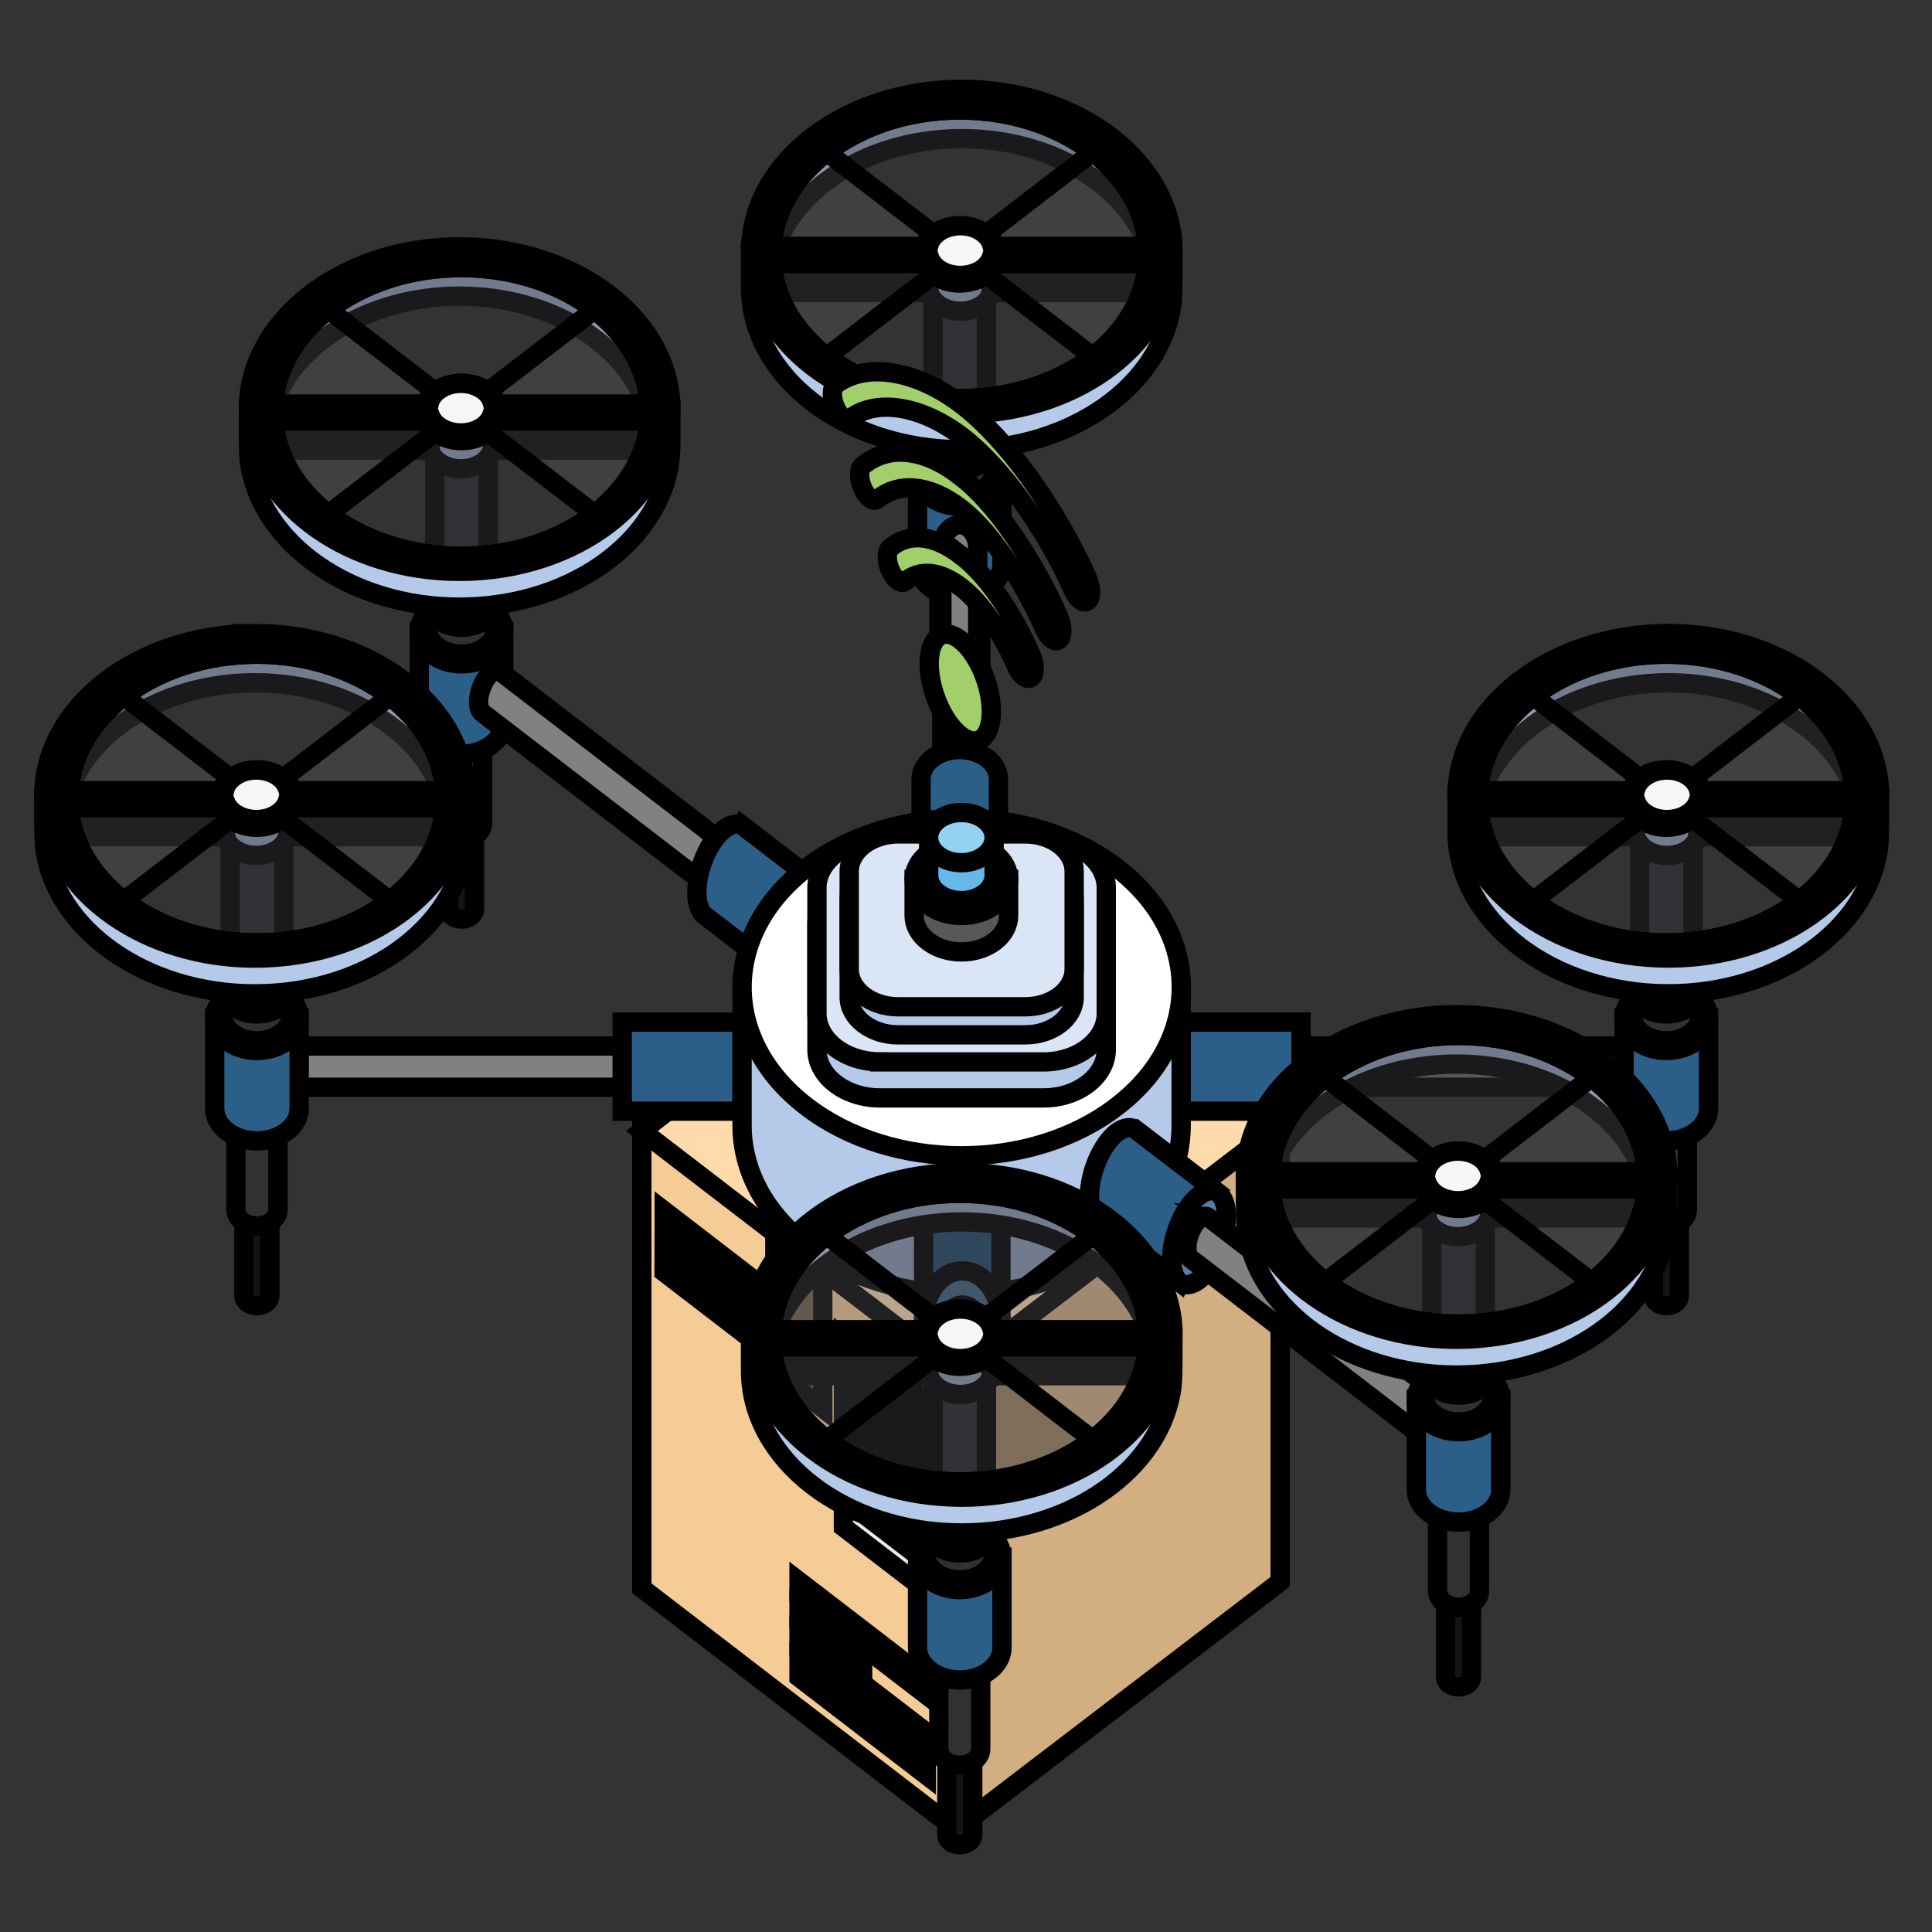 <svg width="100" height="100" xmlns="http://www.w3.org/2000/svg" xml:space="preserve" enable-background="new 0 0 38.75 38" version="1.1">

 <rect width="100%" height="100%" fill="#333333" stroke="none"/>

 <g>
  <title>Layer 1</title>
  <g stroke="null" id="svg_1">
   <g stroke="null" id="svg_2">
    <g stroke="null" id="svg_3">
     <polygon stroke="null" id="svg_4" points="49.484,71.038 33.22,58.541 49.997,45.718 49.997,45.718 66.261,58.215 " fill="#FFDAAB"/>
     <polygon stroke="null" id="svg_5" points="42.587,65.705 40.105,63.795 56.876,50.972 59.367,52.885 " fill="#9D8160"/>
    </g>
    <polygon stroke="null" id="svg_6" points="66.261,81.874 49.484,94.7 49.484,71.038 66.261,58.215 " fill="#D2AE80"/>
    <polygon stroke="null" id="svg_7" points="49.484,94.7 33.22,82.203 33.22,82.203 33.22,58.541 33.22,58.541 49.484,71.038 49.484,94.7 " fill="#F5CB96"/>
    <polygon stroke="null" id="svg_8" points="42.587,72.892 40.105,70.988 40.105,63.795 42.587,65.705 " fill="#705D45"/>
    <g stroke="null" id="svg_9">
     <polygon stroke="null" id="svg_10" points="48.31,82.616 43.655,79.04 43.655,69.21 48.31,72.789 " fill="#EBEBEB"/>
     <polygon stroke="null" id="svg_11" points="47.647,73.742 44.106,71.014 44.106,70.395 47.647,73.126 " fill="#9E9E9E"/>
     <polygon stroke="null" id="svg_12" points="47.647,75.368 44.106,72.654 44.106,72.038 47.647,74.76 " fill="#9E9E9E"/>
     <polygon stroke="null" id="svg_13" points="47.647,79.258 44.106,76.535 44.106,75.913 47.647,78.639 " fill="#9E9E9E"/>
     <polygon stroke="null" id="svg_14" points="47.647,80.628 44.106,77.911 44.106,77.295 47.647,80.014 " fill="#9E9E9E"/>
     <polygon stroke="null" id="svg_15" points="47.647,77.013 44.106,74.279 44.106,73.666 47.647,76.394 " fill="#9E9E9E"/>
     <polygon stroke="null" id="svg_16" points="46.116,76.729 44.106,75.186 44.106,74.567 46.116,76.113 " fill="#9E9E9E"/>
    </g>
    <g stroke="null" id="svg_17">
     <polygon stroke="null" id="svg_18" points="47.941,87.721 41.358,82.666 41.358,81.848 47.941,86.908 " fill="#9D846A"/>
     <polygon stroke="null" id="svg_19" points="47.941,90.473 41.358,85.412 41.358,84.605 47.941,89.663 " fill="#9D846A"/>
     <polygon stroke="null" id="svg_20" points="47.941,91.875 41.358,86.817 41.358,86.014 47.941,91.068 " fill="#9D846A"/>
     <polygon stroke="null" id="svg_21" points="44.649,86.594 41.358,84.066 41.358,83.253 44.649,85.785 " fill="#9D846A"/>
    </g>
    <g stroke="null" id="svg_22">
     <polygon stroke="null" id="svg_23" points="39.034,69.427 34.373,65.848 34.379,62.677 39.034,66.262 " fill="#EBEBEB"/>
     <g stroke="null" id="svg_24">
      <polygon stroke="null" id="svg_25" points="36.198,66.098 36.083,66.013 36.083,64.534 36.198,64.625 " fill="#434343"/>
      <polygon stroke="null" id="svg_26" points="35.077,65.238 34.963,65.147 34.963,63.669 35.077,63.754 " fill="#434343"/>
      <polygon stroke="null" id="svg_27" points="37.732,67.277 37.623,67.189 37.623,65.713 37.732,65.801 " fill="#434343"/>
      <polygon stroke="null" id="svg_28" points="38.028,67.512 37.911,67.415 37.911,65.936 38.028,66.027 " fill="#434343"/>
      <polygon stroke="null" id="svg_29" points="34.76,64.992 34.578,64.845 34.578,63.375 34.76,63.519 " fill="#434343"/>
      <polygon stroke="null" id="svg_30" points="35.954,65.913 35.775,65.772 35.775,64.299 35.954,64.44 " fill="#434343"/>
      <polygon stroke="null" id="svg_31" points="36.538,66.35 36.491,66.326 36.491,64.845 36.538,64.877 " fill="#434343"/>
      <polygon stroke="null" id="svg_32" points="35.447,65.52 35.405,65.49 35.405,64.006 35.447,64.044 " fill="#434343"/>
      <polygon stroke="null" id="svg_33" points="36.723,66.511 36.685,66.464 36.685,64.992 36.723,65.021 " fill="#434343"/>
      <polygon stroke="null" id="svg_34" points="36.89,66.632 36.846,66.596 36.846,65.112 36.89,65.159 " fill="#434343"/>
      <polygon stroke="null" id="svg_35" points="35.276,65.388 35.235,65.355 35.235,63.88 35.276,63.915 " fill="#434343"/>
      <polygon stroke="null" id="svg_36" points="37.444,67.048 37.403,67.022 37.403,65.543 37.444,65.575 " fill="#434343"/>
      <polygon stroke="null" id="svg_37" points="38.228,67.667 38.184,67.629 38.184,66.15 38.228,66.18 " fill="#434343"/>
      <polygon stroke="null" id="svg_38" points="36.368,66.224 36.312,66.18 36.312,64.704 36.368,64.751 " fill="#434343"/>
      <polygon stroke="null" id="svg_39" points="35.637,65.663 35.579,65.617 35.579,64.144 35.637,64.185 " fill="#434343"/>
      <polygon stroke="null" id="svg_40" points="37.221,66.884 37.037,66.743 37.037,65.262 37.221,65.411 " fill="#434343"/>
      <polygon stroke="null" id="svg_41" points="38.635,67.969 38.451,67.84 38.451,66.35 38.635,66.5 " fill="#434343"/>
     </g>
    </g>
   </g>
   <g stroke="null" id="svg_42">
    <g stroke="null" id="svg_43">
     <g stroke="null" id="svg_44">
      <path stroke="null" id="svg_45" d="m50.349,38.901l0,-4.515l-0.123,0c-0.023,-0.023 -0.05,-0.05 -0.076,-0.07c-0.264,-0.199 -0.686,-0.199 -0.95,0c-0.029,0.023 -0.053,0.05 -0.073,0.07l-0.12,0l0,4.515c0,0.135 0.065,0.264 0.194,0.367c0.264,0.202 0.686,0.202 0.95,0c0.135,-0.103 0.199,-0.235 0.199,-0.367z" fill="#141416"/>
      <path stroke="null" id="svg_46" d="m50.152,34.753c-0.264,0.199 -0.686,0.199 -0.95,0c-0.261,-0.202 -0.261,-0.531 0,-0.733c0.264,-0.202 0.686,-0.202 0.95,0c0.261,0.202 0.261,0.531 0,0.733z" fill="#54545A"/>
     </g>
     <g stroke="null" id="svg_47">
      <path stroke="null" id="svg_48" d="m50.763,34.456l0,-7.299l-0.194,0c-0.035,-0.038 -0.076,-0.079 -0.123,-0.114c-0.425,-0.323 -1.109,-0.323 -1.534,0c-0.047,0.035 -0.088,0.076 -0.123,0.114l-0.194,0l0,7.299c0,0.217 0.106,0.428 0.317,0.593c0.425,0.326 1.112,0.326 1.534,0c0.214,-0.167 0.317,-0.375 0.317,-0.593z" fill="#303133"/>
      <path stroke="null" id="svg_49" d="m50.443,27.747c-0.425,0.326 -1.109,0.326 -1.534,0c-0.425,-0.326 -0.425,-0.857 0,-1.182c0.425,-0.326 1.112,-0.326 1.534,0c0.425,0.329 0.425,0.857 0,1.182z" fill="#54545A"/>
     </g>
     <g stroke="null" id="svg_50">
      <path stroke="null" id="svg_51" d="m51.863,29.202l0,-4.676l-0.393,0c-0.07,-0.079 -0.158,-0.155 -0.249,-0.229c-0.854,-0.657 -2.235,-0.657 -3.089,0c-0.094,0.07 -0.176,0.15 -0.249,0.229l-0.39,0l0,4.676c0,0.431 0.214,0.86 0.642,1.191c0.854,0.654 2.235,0.654 3.089,0c0.428,-0.329 0.64,-0.76 0.64,-1.191z" fill="#2B5F88"/>
      <path stroke="null" id="svg_52" d="m51.22,25.714c-0.854,0.654 -2.235,0.654 -3.089,0c-0.857,-0.657 -0.857,-1.719 0,-2.379c0.854,-0.654 2.235,-0.654 3.089,0c0.857,0.66 0.857,1.725 0,2.379z" fill="#537FA2"/>
     </g>
     <path stroke="null" id="svg_53" d="m48.75,28.393c0,-0.681 0.417,-1.235 0.927,-1.235c0.516,0 0.93,0.552 0.93,1.235l0,11.922l-0.167,0c-0.032,0.032 -0.067,0.065 -0.109,0.097c-0.361,0.276 -0.948,0.273 -1.308,0c-0.041,-0.029 -0.076,-0.065 -0.106,-0.097l-0.167,0l0.003,-11.896c0,-0.009 -0.003,-0.018 -0.003,-0.026z" fill="#818181"/>
     <path stroke="null" id="svg_54" d="m47.674,40.338l0,6.533l0.361,0c0.067,0.07 0.138,0.141 0.226,0.205c0.783,0.601 2.051,0.601 2.831,0.003c0.082,-0.065 0.161,-0.135 0.226,-0.208l0.361,0l0,-6.533c0,-0.396 -0.194,-0.789 -0.584,-1.091c-0.786,-0.598 -2.051,-0.598 -2.834,0c-0.39,0.302 -0.587,0.695 -0.587,1.091z" fill="#2B5F88"/>
     <g stroke="null" id="svg_55">
      <ellipse stroke="null" id="svg_56" ry="1.511" rx="1.965" cy="24.465" cx="49.677" fill="#141416"/>
      <g stroke="null" id="svg_57">
       <path stroke="null" id="svg_58" d="m51.455,22.948l0,1.391c0,0.349 -0.173,0.695 -0.522,0.965c-0.692,0.537 -1.819,0.537 -2.511,0c-0.352,-0.267 -0.519,-0.613 -0.519,-0.965l0,-1.391l3.553,0z" fill="#303133"/>
       <path stroke="null" id="svg_59" d="m48.422,23.913c0.692,0.537 1.822,0.537 2.511,0c0.698,-0.531 0.698,-1.399 0,-1.933c-0.692,-0.534 -1.819,-0.534 -2.511,0c-0.695,0.534 -0.695,1.402 0,1.933z" fill="#54545A"/>
      </g>
      <g stroke="null" id="svg_60">
       <path stroke="null" id="svg_61" d="m51.059,14.558l0,8.261c0,0.273 -0.135,0.546 -0.402,0.751c-0.543,0.417 -1.42,0.417 -1.957,0c-0.27,-0.205 -0.405,-0.478 -0.405,-0.751l0,-8.261l2.763,0z" fill="#303133"/>
       <path stroke="null" id="svg_62" d="m48.7,15.306c0.54,0.417 1.414,0.417 1.957,0c0.54,-0.414 0.54,-1.085 0,-1.502c-0.543,-0.417 -1.42,-0.417 -1.957,0c-0.54,0.417 -0.54,1.088 0,1.502z" fill="#54545A"/>
      </g>
     </g>
     <g stroke="null" id="svg_63">
      <path stroke="null" id="svg_64" d="m38.847,13.021l0,1.854c0,4.629 4.902,8.402 10.936,8.402c5.676,0 10.35,-3.338 10.881,-7.592c0,0 0.041,-0.329 0.044,-1.217l0,0l0,-1.423l-0.044,0c-0.029,-0.035 -0.27,-0.279 -0.522,-0.854c-0.672,-2.485 -2.799,-6.914 -10.361,-7.187c-8.02,0.78 -9.56,4.274 -10.661,8.014l-0.273,0l0,0.003zm0.921,2.118l8.331,0c0.07,0.217 0.208,0.419 0.431,0.593c0.654,0.502 1.71,0.502 2.359,0c0.22,-0.176 0.358,-0.375 0.434,-0.593l8.472,0c-0.886,2.675 -4.603,5.946 -10.015,5.946s-9.364,-3.227 -10.012,-5.946zm0,-0.528c0.182,-4.125 4.603,-7.437 10.015,-7.437s9.833,3.312 10.015,7.437l-8.44,0c-0.009,-0.029 -0.021,-0.062 -0.032,-0.097l0,-1.76l-3.259,0l0,1.854l-8.299,0l0,0.003z" fill="#B5CAE9"/>
      <rect stroke="null" id="svg_65" height="0.516" width="8.475" fill="#F5F6F6" y="14.297" x="39.589"/>
      <rect stroke="null" id="svg_66" height="0.516" width="8.472" fill="#F5F6F6" y="14.297" x="51.297"/>
      <g stroke="null" id="svg_67">
       <ellipse stroke="null" id="svg_68" ry="7.472" rx="9.722" cy="13.165" cx="49.677" fill="#54545A" opacity="0.4"/>
       <path stroke="null" id="svg_69" d="m49.677,20.636c2.687,0 5.119,-0.836 6.873,-2.188l-6.873,-5.28l-6.873,5.28c1.757,1.349 4.189,2.188 6.873,2.188z" fill="#010101" opacity="0.2"/>
       <path stroke="null" id="svg_70" d="m42.804,7.884l6.873,5.28l6.873,-5.28c-1.757,-1.355 -4.189,-2.191 -6.873,-2.191c-2.684,0 -5.116,0.836 -6.873,2.191z" fill="#010101" opacity="0.2"/>
       <ellipse stroke="null" id="svg_71" ry="1.484" rx="1.933" cy="13.165" cx="49.677" fill="#B5CAE9"/>
      </g>
      <rect stroke="null" id="svg_72" height="0.513" width="8.507" fill="#B5CAE9" y="13.129" x="39.589"/>
      <rect stroke="null" id="svg_73" height="0.513" width="8.507" fill="#B5CAE9" y="13.129" x="51.279"/>
      <path stroke="null" id="svg_74" d="m38.847,13.021c0,4.632 4.902,8.402 10.936,8.402c5.676,0 10.35,-3.338 10.881,-7.592c0,0 0.044,-0.311 0.044,-0.786c0,-0.472 -0.032,-0.76 -0.032,-0.76c-0.499,-4.289 -5.192,-7.66 -10.892,-7.66c-6.034,0 -10.936,3.764 -10.936,8.396zm20.948,-0.267l-8.44,0c-0.059,-0.249 -0.205,-0.496 -0.466,-0.695c-0.651,-0.502 -1.707,-0.502 -2.359,0c-0.258,0.197 -0.408,0.446 -0.466,0.695l-8.296,0c0.182,-4.119 4.603,-7.437 10.015,-7.437s9.83,3.321 10.012,7.437zm-20.027,0.534l8.331,0c0.07,0.214 0.208,0.417 0.431,0.593c0.654,0.505 1.71,0.496 2.359,0c0.22,-0.176 0.358,-0.375 0.434,-0.593l8.472,0c-0.182,4.122 -4.603,7.437 -10.015,7.437s-9.83,-3.318 -10.012,-7.437z" fill="#F5F6F6"/>
     </g>
    </g>
    <g stroke="null" id="svg_75">
     <g stroke="null" id="svg_76">
      <path stroke="null" id="svg_77" d="m23.219,47.056l0,-4.515l0.123,0c0.021,-0.023 0.047,-0.047 0.073,-0.067c0.261,-0.202 0.686,-0.202 0.95,0c0.026,0.021 0.053,0.044 0.073,0.067l0.123,0l0,4.515c0,0.132 -0.067,0.264 -0.197,0.367c-0.264,0.202 -0.689,0.202 -0.95,0c-0.132,-0.103 -0.197,-0.235 -0.197,-0.367z" fill="#141416"/>
      <path stroke="null" id="svg_78" d="m23.416,42.908c0.261,0.199 0.686,0.199 0.95,0c0.261,-0.202 0.261,-0.531 0,-0.73c-0.264,-0.202 -0.689,-0.202 -0.95,0c-0.264,0.199 -0.264,0.528 0,0.73z" fill="#54545A"/>
     </g>
     <g stroke="null" id="svg_79">
      <path stroke="null" id="svg_80" d="m22.803,42.612l0,-7.299l0.197,0c0.035,-0.041 0.076,-0.079 0.123,-0.111c0.425,-0.326 1.112,-0.326 1.537,0c0.047,0.032 0.088,0.07 0.123,0.111l0.194,0l0,7.299c0,0.214 -0.106,0.428 -0.317,0.593c-0.425,0.323 -1.112,0.323 -1.537,0c-0.214,-0.164 -0.32,-0.378 -0.32,-0.593z" fill="#303133"/>
      <path stroke="null" id="svg_81" d="m23.12,35.903c0.425,0.326 1.112,0.326 1.537,0c0.425,-0.326 0.425,-0.857 0,-1.179c-0.425,-0.326 -1.112,-0.326 -1.537,0c-0.422,0.326 -0.422,0.854 0,1.179z" fill="#54545A"/>
     </g>
     <g stroke="null" id="svg_82">
      <path stroke="null" id="svg_83" d="m21.706,37.361l0,-4.679l0.393,0c0.07,-0.079 0.155,-0.155 0.246,-0.229c0.854,-0.654 2.235,-0.654 3.089,0c0.094,0.07 0.176,0.147 0.249,0.229l0.393,0l0,4.679c0,0.428 -0.214,0.86 -0.642,1.188c-0.854,0.654 -2.235,0.654 -3.089,0c-0.428,-0.329 -0.642,-0.757 -0.64,-1.188z" fill="#2B5F88"/>
      <path stroke="null" id="svg_84" d="m22.345,33.87c0.854,0.657 2.235,0.657 3.089,0c0.854,-0.66 0.854,-1.722 0,-2.376c-0.854,-0.657 -2.235,-0.657 -3.089,0c-0.857,0.657 -0.857,1.719 0,2.376z" fill="#537FA2"/>
     </g>
     <g stroke="null" id="svg_85">
      <path stroke="null" id="svg_86" d="m25.898,34.761l12.039,9.249l-0.085,0.191c0.006,0.053 0.012,0.109 0.012,0.17c-0.003,0.557 -0.296,1.232 -0.657,1.511c-0.041,0.029 -0.079,0.056 -0.117,0.073l-0.085,0.191l-12.039,-9.249c-0.12,-0.091 -0.194,-0.287 -0.194,-0.563c0.003,-0.554 0.296,-1.232 0.657,-1.511c0.188,-0.138 0.352,-0.153 0.469,-0.062z" fill="#818181"/>
      <path stroke="null" id="svg_87" d="m37.474,44.072c-0.364,0.279 -0.657,0.953 -0.657,1.514c0,0.557 0.293,0.783 0.657,0.505c0.364,-0.279 0.657,-0.956 0.657,-1.514c0,-0.557 -0.293,-0.783 -0.657,-0.505z" fill="#AEAEAE"/>
     </g>
     <g stroke="null" id="svg_88">
      <path stroke="null" id="svg_89" d="m38.489,42.782l4.251,3.265l-0.179,0.414c0.015,0.111 0.021,0.235 0.021,0.364c0,1.203 -0.634,2.661 -1.414,3.262c-0.085,0.065 -0.17,0.117 -0.246,0.161l-0.182,0.411l-4.254,-3.262c-0.255,-0.197 -0.417,-0.619 -0.417,-1.22c0,-1.2 0.634,-2.661 1.417,-3.262c0.393,-0.302 0.748,-0.329 1.003,-0.132z" fill="#2B5F88"/>
      <path stroke="null" id="svg_90" d="m41.739,46.182c-0.783,0.598 -1.414,2.059 -1.414,3.259c0,1.203 0.634,1.69 1.414,1.088c0.783,-0.598 1.417,-2.065 1.417,-3.262c0,-1.203 -0.634,-1.69 -1.417,-1.085z" fill="#537FA2"/>
     </g>
     <g stroke="null" id="svg_91">
      <ellipse stroke="null" id="svg_92" ry="1.511" rx="1.965" cy="32.62" cx="23.888" fill="#141416"/>
      <g stroke="null" id="svg_93">
       <path stroke="null" id="svg_94" d="m22.108,31.1l0,1.391c0,0.352 0.176,0.701 0.522,0.968c0.692,0.534 1.819,0.534 2.511,0c0.352,-0.267 0.522,-0.616 0.522,-0.968l0,-1.391l-3.555,0z" fill="#303133"/>
       <path stroke="null" id="svg_95" d="m25.144,32.068c-0.692,0.534 -1.822,0.534 -2.511,0c-0.698,-0.534 -0.698,-1.402 0,-1.936c0.692,-0.534 1.819,-0.534 2.511,0c0.695,0.534 0.695,1.402 0,1.936z" fill="#54545A"/>
      </g>
      <g stroke="null" id="svg_96">
       <path stroke="null" id="svg_97" d="m22.507,22.713l-0.003,8.261c0,0.273 0.132,0.543 0.405,0.751c0.54,0.417 1.414,0.417 1.957,0c0.273,-0.208 0.405,-0.478 0.405,-0.751l0,-8.261l-2.763,0z" fill="#303133"/>
       <path stroke="null" id="svg_98" d="m24.865,23.461c-0.54,0.414 -1.417,0.414 -1.957,0c-0.54,-0.417 -0.54,-1.088 0,-1.505c0.54,-0.417 1.414,-0.417 1.957,0c0.543,0.417 0.543,1.091 0,1.505z" fill="#54545A"/>
      </g>
     </g>
     <g stroke="null" id="svg_99">
      <path stroke="null" id="svg_100" d="m34.446,21.176c-1.1,-3.737 -2.637,-7.234 -10.661,-8.012c-7.56,0.27 -9.692,4.697 -10.361,7.181c-0.252,0.572 -0.49,0.818 -0.525,0.851l-0.038,0l0,1.42l0,0c0.003,0.886 0.038,1.22 0.038,1.22c0.534,4.257 5.21,7.589 10.886,7.589c6.031,0 10.936,-3.77 10.936,-8.399l0,-1.851l-0.276,0zm-10.661,8.064c-5.412,0 -9.129,-3.271 -10.018,-5.946l8.475,0c0.076,0.217 0.214,0.417 0.434,0.593c0.648,0.505 1.707,0.505 2.359,0c0.223,-0.176 0.361,-0.375 0.431,-0.593l8.328,0c-0.642,2.716 -4.6,5.946 -10.009,5.946zm1.716,-6.474l0,-1.854l-3.259,0l0,1.754c-0.012,0.032 -0.026,0.067 -0.032,0.097l-8.443,0c0.182,-4.125 4.606,-7.437 10.018,-7.437c5.409,0 9.833,3.312 10.012,7.437l-8.296,0l0,0.003z" fill="#B5CAE9"/>
      <rect stroke="null" id="svg_101" height="0.516" width="8.475" fill="#F5F6F6" y="22.452" x="25.502"/>
      <rect stroke="null" id="svg_102" height="0.516" width="8.472" fill="#F5F6F6" y="22.452" x="13.797"/>
      <g stroke="null" id="svg_103">
       <ellipse stroke="null" id="svg_104" ry="7.469" rx="9.725" cy="21.32" cx="23.885" fill="#54545A" opacity="0.4"/>
       <path stroke="null" id="svg_105" d="m23.888,28.792c-2.684,0 -5.119,-0.836 -6.876,-2.191l6.873,-5.28l6.879,5.28c-1.76,1.355 -4.192,2.191 -6.876,2.191z" fill="#010101" opacity="0.2"/>
       <path stroke="null" id="svg_106" d="m30.765,16.037l-6.879,5.283l-6.873,-5.283c1.757,-1.349 4.192,-2.186 6.873,-2.186c2.687,0 5.119,0.836 6.879,2.186z" fill="#010101" opacity="0.2"/>
       <ellipse stroke="null" id="svg_107" ry="1.487" rx="1.936" cy="21.32" cx="23.885" fill="#B5CAE9"/>
      </g>
      <rect stroke="null" id="svg_108" height="0.513" width="8.507" fill="#B5CAE9" y="21.282" x="25.47"/>
      <rect stroke="null" id="svg_109" height="0.513" width="8.51" fill="#B5CAE9" y="21.282" x="13.779"/>
      <path stroke="null" id="svg_110" d="m23.786,12.777c-5.7,0 -10.397,3.371 -10.892,7.662c0,0 -0.032,0.287 -0.032,0.757c0,0.475 0.038,0.786 0.038,0.786c0.534,4.257 5.21,7.592 10.886,7.592c6.031,0 10.936,-3.767 10.936,-8.399c0,-4.629 -4.905,-8.399 -10.936,-8.399zm0,0.698c5.409,0 9.833,3.315 10.012,7.439l-8.296,0c-0.062,-0.252 -0.205,-0.499 -0.466,-0.695c-0.651,-0.502 -1.71,-0.502 -2.359,0c-0.261,0.197 -0.411,0.443 -0.469,0.695l-8.44,0c0.182,-4.125 4.606,-7.439 10.018,-7.439zm0,15.404c-5.412,0 -9.836,-3.315 -10.018,-7.434l8.475,0c0.076,0.214 0.214,0.417 0.434,0.587c0.648,0.499 1.707,0.505 2.359,0c0.223,-0.17 0.361,-0.373 0.431,-0.587l8.328,0c-0.176,4.119 -4.6,7.434 -10.009,7.434z" fill="#F5F6F6"/>
     </g>
    </g>
    <g stroke="null" id="svg_111">
     <g stroke="null" id="svg_112">
      <path stroke="null" id="svg_113" d="m12.626,67.069l0,-4.515l0.123,0c0.021,-0.026 0.047,-0.05 0.073,-0.067c0.264,-0.199 0.686,-0.199 0.95,0c0.029,0.021 0.056,0.044 0.076,0.067l0.12,0l0,4.515c0,0.132 -0.065,0.261 -0.197,0.364c-0.264,0.199 -0.686,0.199 -0.95,0c-0.129,-0.103 -0.197,-0.232 -0.197,-0.364z" fill="#141416"/>
      <path stroke="null" id="svg_114" d="m12.823,62.918c0.264,0.202 0.686,0.202 0.95,0c0.261,-0.199 0.261,-0.528 0,-0.728c-0.264,-0.199 -0.686,-0.199 -0.95,0c-0.261,0.199 -0.261,0.528 0,0.728z" fill="#54545A"/>
     </g>
     <g stroke="null" id="svg_115">
      <path stroke="null" id="svg_116" d="m12.213,62.624l0,-7.299l0.197,0c0.035,-0.041 0.076,-0.079 0.123,-0.114c0.425,-0.326 1.109,-0.326 1.534,0c0.047,0.035 0.088,0.073 0.123,0.114l0.197,0l0,7.299c0,0.211 -0.106,0.428 -0.32,0.59c-0.425,0.326 -1.109,0.326 -1.534,0c-0.214,-0.161 -0.32,-0.375 -0.32,-0.59z" fill="#303133"/>
      <path stroke="null" id="svg_117" d="m12.533,55.915c0.425,0.326 1.109,0.326 1.534,0s0.425,-0.854 0,-1.179s-1.109,-0.326 -1.534,0c-0.425,0.326 -0.425,0.854 0,1.179z" fill="#54545A"/>
     </g>
     <polygon stroke="null" id="svg_118" points="15.472,56.276 32.205,56.276 33.232,55.243 32.205,54.14 15.472,54.14 " fill="#818181"/>
     <rect stroke="null" id="svg_119" height="4.609" width="6.204" fill="#2B5F88" y="52.905" x="32.205"/>
     <g stroke="null" id="svg_120">
      <path stroke="null" id="svg_121" d="m11.113,57.37l0,-4.676l0.393,0c0.073,-0.079 0.155,-0.158 0.249,-0.229c0.854,-0.654 2.235,-0.654 3.089,0c0.094,0.07 0.176,0.15 0.249,0.229l0.39,0l0,4.676c0,0.428 -0.211,0.865 -0.64,1.191c-0.854,0.654 -2.238,0.654 -3.089,0c-0.431,-0.326 -0.642,-0.76 -0.642,-1.191z" fill="#2B5F88"/>
      <path stroke="null" id="svg_122" d="m11.755,53.882c0.854,0.657 2.235,0.657 3.089,0c0.857,-0.657 0.857,-1.719 0,-2.376c-0.854,-0.657 -2.238,-0.657 -3.089,0c-0.854,0.657 -0.854,1.719 0,2.376z" fill="#537FA2"/>
     </g>
     <g stroke="null" id="svg_123">
      <ellipse stroke="null" id="svg_124" ry="1.511" rx="1.965" cy="52.633" cx="13.301" fill="#141416"/>
      <g stroke="null" id="svg_125">
       <path stroke="null" id="svg_126" d="m11.518,51.116l0,1.391c0,0.352 0.176,0.698 0.522,0.965c0.695,0.534 1.822,0.534 2.514,0c0.349,-0.267 0.522,-0.613 0.522,-0.965l0,-1.391l-3.558,0z" fill="#303133"/>
       <path stroke="null" id="svg_127" d="m14.554,52.081c-0.695,0.537 -1.822,0.537 -2.514,0c-0.695,-0.534 -0.695,-1.402 0,-1.933c0.695,-0.534 1.822,-0.534 2.514,0c0.698,0.531 0.698,1.399 0,1.933z" fill="#54545A"/>
      </g>
      <g stroke="null" id="svg_128">
       <path stroke="null" id="svg_129" d="m11.917,42.726l0,8.261c0,0.276 0.135,0.543 0.405,0.751c0.54,0.419 1.414,0.419 1.954,0c0.273,-0.208 0.408,-0.475 0.408,-0.751l0,-8.261l-2.766,0z" fill="#303133"/>
       <path stroke="null" id="svg_130" d="m14.272,43.477c-0.54,0.414 -1.414,0.414 -1.954,0c-0.54,-0.417 -0.54,-1.088 0,-1.505c0.54,-0.417 1.414,-0.417 1.954,0c0.543,0.417 0.543,1.088 0,1.505z" fill="#54545A"/>
      </g>
     </g>
     <g stroke="null" id="svg_131">
      <path stroke="null" id="svg_132" d="m23.856,41.189c-1.1,-3.737 -2.637,-7.237 -10.658,-8.014c-7.563,0.273 -9.692,4.702 -10.364,7.184c-0.252,0.572 -0.49,0.821 -0.525,0.854l-0.038,0l0,1.42l0,0c0.003,0.886 0.038,1.217 0.038,1.217c0.537,4.257 5.21,7.592 10.886,7.592c6.031,0 10.933,-3.77 10.933,-8.399l0,-1.851l-0.273,0l0,-0.003zm-10.658,8.064c-5.412,0 -9.132,-3.274 -10.018,-5.946l8.472,0c0.076,0.211 0.214,0.417 0.437,0.593c0.648,0.502 1.704,0.502 2.356,0c0.223,-0.176 0.364,-0.378 0.434,-0.593l8.328,0c-0.645,2.716 -4.603,5.946 -10.009,5.946zm1.716,-6.477l0,-1.851l-3.262,0l0,1.754c-0.012,0.035 -0.026,0.067 -0.032,0.097l-8.44,0c0.185,-4.122 4.603,-7.437 10.018,-7.437c5.407,0 9.83,3.312 10.009,7.437l-8.293,0z" fill="#B5CAE9"/>
      <rect stroke="null" id="svg_133" height="0.513" width="8.472" fill="#F5F6F6" y="42.465" x="14.915"/>
      <rect stroke="null" id="svg_134" height="0.513" width="8.472" fill="#F5F6F6" y="42.465" x="3.207"/>
      <g stroke="null" id="svg_135">
       <ellipse stroke="null" id="svg_136" ry="7.472" rx="9.725" cy="41.333" cx="13.298" fill="#54545A" opacity="0.4"/>
       <path stroke="null" id="svg_137" d="m13.298,48.804c-2.687,0 -5.116,-0.836 -6.873,-2.188l6.873,-5.28l6.876,5.28c-1.76,1.349 -4.192,2.188 -6.876,2.188z" fill="#010101" opacity="0.2"/>
       <path stroke="null" id="svg_138" d="m20.174,36.049l-6.876,5.283l-6.873,-5.283c1.757,-1.349 4.189,-2.188 6.873,-2.188s5.116,0.839 6.876,2.188z" fill="#010101" opacity="0.2"/>
       <ellipse stroke="null" id="svg_139" ry="1.487" rx="1.933" cy="41.333" cx="13.298" fill="#B5CAE9"/>
      </g>
      <rect stroke="null" id="svg_140" height="0.51" width="8.507" fill="#B5CAE9" y="41.297" x="14.879"/>
      <rect stroke="null" id="svg_141" height="0.51" width="8.51" fill="#B5CAE9" y="41.297" x="3.189"/>
      <path stroke="null" id="svg_142" d="m13.198,32.793c-5.703,0 -10.397,3.371 -10.892,7.66c0,0 -0.032,0.29 -0.032,0.76c0,0.472 0.038,0.786 0.038,0.786c0.537,4.257 5.21,7.592 10.886,7.592c6.031,0 10.933,-3.77 10.933,-8.399c0,-4.632 -4.905,-8.399 -10.933,-8.399zm0,0.695c5.407,0 9.83,3.315 10.009,7.439l-8.293,0c-0.062,-0.249 -0.208,-0.499 -0.469,-0.695c-0.651,-0.502 -1.707,-0.502 -2.356,0c-0.264,0.197 -0.411,0.446 -0.469,0.695l-8.44,0c0.185,-4.125 4.603,-7.439 10.018,-7.439zm0,15.404c-5.412,0 -9.833,-3.315 -10.018,-7.437l8.472,0c0.076,0.214 0.214,0.419 0.437,0.59c0.648,0.496 1.704,0.505 2.356,0c0.223,-0.17 0.364,-0.373 0.434,-0.59l8.328,0c-0.179,4.119 -4.603,7.437 -10.009,7.437z" fill="#F5F6F6"/>
     </g>
    </g>
    <g stroke="null" id="svg_143">
     <g stroke="null" id="svg_144">
      <path stroke="null" id="svg_145" d="m86.922,67.069l0,-4.515l-0.12,0c-0.023,-0.026 -0.047,-0.05 -0.073,-0.067c-0.264,-0.199 -0.686,-0.199 -0.95,0c-0.029,0.021 -0.053,0.044 -0.076,0.067l-0.12,0l0,4.515c0,0.132 0.065,0.261 0.197,0.364c0.264,0.199 0.686,0.199 0.95,0c0.126,-0.103 0.194,-0.232 0.194,-0.364z" fill="#141416"/>
      <path stroke="null" id="svg_146" d="m86.728,62.918c-0.264,0.202 -0.686,0.202 -0.95,0c-0.264,-0.199 -0.264,-0.528 0,-0.728s0.686,-0.199 0.95,0c0.258,0.199 0.258,0.528 0,0.728z" fill="#54545A"/>
     </g>
     <g stroke="null" id="svg_147">
      <path stroke="null" id="svg_148" d="m87.335,62.624l0,-7.299l-0.194,0c-0.035,-0.041 -0.073,-0.079 -0.12,-0.114c-0.425,-0.326 -1.112,-0.326 -1.534,0c-0.047,0.035 -0.088,0.073 -0.123,0.114l-0.197,0l0,7.299c0,0.211 0.106,0.428 0.32,0.59c0.425,0.326 1.112,0.326 1.534,0c0.208,-0.161 0.317,-0.375 0.314,-0.59z" fill="#303133"/>
      <path stroke="null" id="svg_149" d="m87.018,55.915c-0.425,0.326 -1.112,0.326 -1.534,0s-0.425,-0.854 0,-1.179s1.112,-0.326 1.534,0s0.425,0.854 0,1.179z" fill="#54545A"/>
     </g>
     <polygon stroke="null" id="svg_150" points="84.073,56.276 67.343,56.276 66.319,55.243 67.343,54.14 84.073,54.14 " fill="#818181"/>
     <rect stroke="null" id="svg_151" height="4.609" width="6.204" fill="#2B5F88" y="52.905" x="61.139"/>
     <g stroke="null" id="svg_152">
      <path stroke="null" id="svg_153" d="m88.435,57.37l0,-4.676l-0.39,0c-0.073,-0.079 -0.155,-0.158 -0.249,-0.229c-0.851,-0.654 -2.238,-0.654 -3.092,0c-0.091,0.07 -0.173,0.15 -0.246,0.229l-0.396,0l0,4.676c0,0.428 0.217,0.865 0.642,1.191c0.854,0.654 2.241,0.654 3.092,0c0.425,-0.326 0.642,-0.76 0.64,-1.191z" fill="#2B5F88"/>
      <path stroke="null" id="svg_154" d="m87.796,53.882c-0.851,0.657 -2.238,0.657 -3.092,0s-0.854,-1.719 0,-2.376s2.241,-0.657 3.092,0c0.854,0.657 0.854,1.719 0,2.376z" fill="#537FA2"/>
     </g>
     <g stroke="null" id="svg_155">
      <ellipse stroke="null" id="svg_156" ry="1.511" rx="1.965" cy="52.633" cx="86.25" fill="#141416"/>
      <g stroke="null" id="svg_157">
       <path stroke="null" id="svg_158" d="m88.03,51.116l0,1.391c0,0.352 -0.176,0.698 -0.519,0.965c-0.695,0.534 -1.822,0.534 -2.517,0c-0.346,-0.267 -0.519,-0.613 -0.519,-0.965l0,-1.391l3.555,0z" fill="#303133"/>
       <path stroke="null" id="svg_159" d="m84.994,52.081c0.695,0.537 1.822,0.537 2.517,0c0.692,-0.534 0.692,-1.402 0,-1.933c-0.695,-0.534 -1.822,-0.534 -2.517,0c-0.698,0.531 -0.698,1.399 0,1.933z" fill="#54545A"/>
      </g>
      <g stroke="null" id="svg_160">
       <path stroke="null" id="svg_161" d="m87.634,42.726l0,8.261c0,0.276 -0.135,0.543 -0.405,0.751c-0.54,0.419 -1.414,0.419 -1.954,0c-0.276,-0.208 -0.408,-0.475 -0.408,-0.751l0,-8.261l2.766,0z" fill="#303133"/>
       <path stroke="null" id="svg_162" d="m85.276,43.477c0.54,0.414 1.414,0.414 1.954,0c0.54,-0.417 0.54,-1.088 0,-1.505c-0.54,-0.417 -1.414,-0.417 -1.954,0c-0.543,0.417 -0.543,1.088 0,1.505z" fill="#54545A"/>
      </g>
     </g>
     <g stroke="null" id="svg_163">
      <path stroke="null" id="svg_164" d="m75.416,41.189l0,1.851c0,4.632 4.905,8.399 10.939,8.399c5.676,0 10.35,-3.335 10.883,-7.592c0,0 0.038,-0.331 0.044,-1.217l0,0l0,-1.42l-0.041,0c-0.035,-0.032 -0.273,-0.282 -0.525,-0.854c-0.672,-2.485 -2.802,-6.911 -10.361,-7.184c-8.02,0.78 -9.563,4.277 -10.663,8.014l-0.276,0l0,0.003zm0.927,2.121l8.328,0c0.073,0.211 0.211,0.417 0.434,0.593c0.654,0.502 1.707,0.502 2.356,0c0.223,-0.176 0.361,-0.378 0.434,-0.593l8.475,0c-0.889,2.672 -4.606,5.946 -10.015,5.946c-5.412,-0.003 -9.367,-3.233 -10.012,-5.946zm0,-0.534c0.182,-4.122 4.6,-7.437 10.012,-7.437c5.409,0 9.833,3.312 10.015,7.437l-8.44,0c-0.009,-0.026 -0.021,-0.062 -0.035,-0.097l0,-1.754l-3.259,0l0,1.851l-8.293,0z" fill="#B5CAE9"/>
      <rect stroke="null" id="svg_165" height="0.513" width="8.472" fill="#F5F6F6" y="42.465" x="76.164"/>
      <rect stroke="null" id="svg_166" height="0.513" width="8.472" fill="#F5F6F6" y="42.465" x="87.872"/>
      <g stroke="null" id="svg_167">
       <ellipse stroke="null" id="svg_168" ry="7.472" rx="9.722" cy="41.333" cx="86.25" fill="#54545A" opacity="0.4"/>
       <path stroke="null" id="svg_169" d="m86.25,48.804c2.687,0 5.116,-0.836 6.876,-2.188l-6.876,-5.28l-6.876,5.28c1.76,1.349 4.189,2.188 6.876,2.188z" fill="#010101" opacity="0.2"/>
       <path stroke="null" id="svg_170" d="m79.376,36.049l6.876,5.283l6.876,-5.283c-1.76,-1.349 -4.189,-2.188 -6.876,-2.188s-5.119,0.839 -6.876,2.188z" fill="#010101" opacity="0.2"/>
       <ellipse stroke="null" id="svg_171" ry="1.487" rx="1.933" cy="41.333" cx="86.25" fill="#B5CAE9"/>
      </g>
      <rect stroke="null" id="svg_172" height="0.51" width="8.504" fill="#B5CAE9" y="41.297" x="76.164"/>
      <rect stroke="null" id="svg_173" height="0.51" width="8.507" fill="#B5CAE9" y="41.297" x="87.849"/>
      <path stroke="null" id="svg_174" d="m75.416,41.189c0,4.629 4.905,8.399 10.939,8.399c5.676,0 10.35,-3.335 10.883,-7.592c0,0 0.044,-0.311 0.044,-0.786c0,-0.472 -0.035,-0.76 -0.035,-0.76c-0.496,-4.289 -5.192,-7.66 -10.892,-7.66c-6.034,0.003 -10.939,3.77 -10.939,8.399zm20.954,-0.261l-8.44,0c-0.059,-0.249 -0.205,-0.499 -0.469,-0.695c-0.648,-0.502 -1.701,-0.502 -2.356,0c-0.261,0.197 -0.411,0.446 -0.469,0.695l-8.293,0c0.182,-4.122 4.6,-7.439 10.012,-7.439c5.407,0 9.83,3.315 10.015,7.439zm-20.027,0.528l8.328,0c0.073,0.214 0.211,0.419 0.434,0.59c0.654,0.505 1.707,0.496 2.356,0c0.223,-0.17 0.361,-0.373 0.434,-0.59l8.475,0c-0.185,4.119 -4.606,7.437 -10.015,7.437c-5.412,0 -9.833,-3.318 -10.012,-7.437z" fill="#F5F6F6"/>
     </g>
    </g>
    <g stroke="null" id="svg_175">
     <path stroke="null" id="svg_176" d="m38.409,58.262l0,-7.164l2.045,0c0.375,-0.419 0.801,-0.813 1.285,-1.182c4.438,-3.409 11.634,-3.409 16.07,0c0.481,0.37 0.912,0.766 1.285,1.182l2.042,0l0,7.164c0,2.235 -1.109,4.468 -3.33,6.172c-4.436,3.409 -11.632,3.409 -16.073,0c-2.215,-1.701 -3.324,-3.937 -3.324,-6.172z" fill="#B5CAE9"/>
     <path stroke="null" id="svg_177" d="m41.739,57.268c4.438,3.409 11.637,3.409 16.073,0c4.441,-3.409 4.441,-8.939 0,-12.347c-4.436,-3.412 -11.632,-3.409 -16.07,0c-4.441,3.412 -4.441,8.939 -0.003,12.347z" fill="#FFFFFF"/>
    </g>
    <g stroke="null" id="svg_178">
     <g stroke="null" id="svg_179">
      <path stroke="null" id="svg_180" d="m58.812,58.491l4.251,3.262l-0.179,0.419c0.012,0.114 0.023,0.235 0.023,0.364c-0.003,1.2 -0.637,2.661 -1.417,3.262c-0.082,0.065 -0.167,0.114 -0.249,0.158l-0.179,0.417l-4.251,-3.268c-0.258,-0.197 -0.417,-0.616 -0.419,-1.22c0.003,-1.2 0.637,-2.661 1.414,-3.262c0.396,-0.299 0.748,-0.329 1.006,-0.132z" fill="#2B5F88"/>
      <path stroke="null" id="svg_181" d="m62.06,61.891c-0.78,0.598 -1.414,2.059 -1.414,3.262s0.637,1.69 1.414,1.088c0.786,-0.604 1.417,-2.062 1.417,-3.265c0.003,-1.203 -0.631,-1.687 -1.417,-1.085z" fill="#537FA2"/>
     </g>
     <g stroke="null" id="svg_182">
      <path stroke="null" id="svg_183" d="m62.553,63.014l12.039,9.247l-0.085,0.194c0.009,0.053 0.012,0.106 0.012,0.167c0,0.554 -0.296,1.232 -0.657,1.514c-0.041,0.029 -0.076,0.053 -0.111,0.073l-0.085,0.188l-12.039,-9.247c-0.117,-0.091 -0.191,-0.287 -0.191,-0.566c0,-0.554 0.296,-1.232 0.657,-1.508c0.179,-0.141 0.34,-0.155 0.461,-0.062z" fill="#818181"/>
      <path stroke="null" id="svg_184" d="m74.128,72.326c-0.361,0.276 -0.66,0.95 -0.66,1.511s0.299,0.783 0.66,0.505s0.654,-0.953 0.654,-1.511c-0.003,-0.557 -0.293,-0.783 -0.654,-0.505z" fill="#AEAEAE"/>
     </g>
     <g stroke="null" id="svg_185">
      <path stroke="null" id="svg_186" d="m74.824,86.8l0,-4.515l0.123,0c0.023,-0.023 0.047,-0.047 0.073,-0.067c0.264,-0.199 0.686,-0.199 0.95,0c0.029,0.023 0.053,0.047 0.073,0.067l0.12,0l0,4.515c0,0.132 -0.065,0.264 -0.194,0.367c-0.264,0.199 -0.686,0.199 -0.95,0c-0.132,-0.103 -0.197,-0.235 -0.197,-0.367z" fill="#141416"/>
      <path stroke="null" id="svg_187" d="m75.02,82.652c0.264,0.199 0.686,0.199 0.95,0c0.261,-0.205 0.261,-0.531 0,-0.733c-0.264,-0.199 -0.686,-0.199 -0.95,0c-0.264,0.202 -0.264,0.525 0,0.733z" fill="#54545A"/>
     </g>
     <g stroke="null" id="svg_188">
      <path stroke="null" id="svg_189" d="m74.407,82.358l0,-7.302l0.197,0c0.038,-0.038 0.076,-0.076 0.123,-0.111c0.425,-0.326 1.112,-0.326 1.534,0c0.047,0.035 0.085,0.073 0.123,0.111l0.191,0l0,7.302c0,0.211 -0.103,0.425 -0.314,0.587c-0.425,0.326 -1.112,0.326 -1.534,0c-0.211,-0.161 -0.32,-0.375 -0.32,-0.587z" fill="#303133"/>
      <path stroke="null" id="svg_190" d="m74.73,75.643c0.425,0.329 1.112,0.329 1.534,0c0.425,-0.323 0.425,-0.851 0,-1.176c-0.425,-0.323 -1.112,-0.323 -1.534,0c-0.425,0.326 -0.425,0.854 0,1.176z" fill="#54545A"/>
     </g>
     <g stroke="null" id="svg_191">
      <path stroke="null" id="svg_192" d="m73.31,77.104l0,-4.682l0.393,0c0.073,-0.076 0.155,-0.155 0.246,-0.226c0.854,-0.654 2.241,-0.654 3.092,0c0.094,0.07 0.176,0.15 0.249,0.226l0.39,0l0,4.682c0,0.428 -0.211,0.86 -0.64,1.185c-0.851,0.657 -2.238,0.657 -3.092,0c-0.422,-0.326 -0.64,-0.754 -0.64,-1.185z" fill="#2B5F88"/>
      <path stroke="null" id="svg_193" d="m73.949,73.613c0.854,0.657 2.241,0.657 3.092,0c0.857,-0.657 0.857,-1.722 0,-2.376c-0.851,-0.657 -2.238,-0.657 -3.092,0c-0.854,0.654 -0.854,1.719 0,2.376z" fill="#537FA2"/>
     </g>
     <g stroke="null" id="svg_194">
      <ellipse stroke="null" id="svg_195" ry="1.511" rx="1.965" cy="72.364" cx="75.495" fill="#141416"/>
      <g stroke="null" id="svg_196">
       <path stroke="null" id="svg_197" d="m73.715,70.847l0,1.388c0,0.349 0.176,0.698 0.522,0.968c0.692,0.534 1.819,0.534 2.514,0c0.349,-0.27 0.522,-0.619 0.522,-0.968l0,-1.388l-3.558,0z" fill="#303133"/>
       <path stroke="null" id="svg_198" d="m76.751,71.809c-0.695,0.537 -1.822,0.537 -2.514,0c-0.692,-0.534 -0.692,-1.399 0,-1.93s1.819,-0.534 2.514,0c0.698,0.534 0.698,1.399 0,1.93z" fill="#54545A"/>
      </g>
      <g stroke="null" id="svg_199">
       <path stroke="null" id="svg_200" d="m74.111,62.46l0,8.255c0,0.276 0.138,0.546 0.408,0.754c0.54,0.417 1.414,0.417 1.954,0c0.273,-0.208 0.408,-0.478 0.408,-0.754l0,-8.255l-2.769,0z" fill="#303133"/>
       <path stroke="null" id="svg_201" d="m76.469,63.208c-0.54,0.417 -1.414,0.417 -1.954,0c-0.543,-0.417 -0.543,-1.088 0,-1.505c0.54,-0.414 1.414,-0.414 1.954,0c0.543,0.417 0.543,1.088 0,1.505z" fill="#54545A"/>
      </g>
     </g>
     <g stroke="null" id="svg_202">
      <path stroke="null" id="svg_203" d="m86.05,60.917c-1.1,-3.734 -2.634,-7.234 -10.658,-8.012c-7.563,0.273 -9.695,4.702 -10.364,7.184c-0.252,0.572 -0.487,0.816 -0.522,0.851l-0.041,0l0,1.42l0,0c0.006,0.889 0.041,1.217 0.041,1.217c0.534,4.257 5.207,7.595 10.886,7.595c6.028,0 10.933,-3.773 10.933,-8.402l0,-1.854l-0.276,0zm-10.658,8.067c-5.415,0 -9.132,-3.271 -10.015,-5.946l8.472,0c0.073,0.211 0.214,0.417 0.431,0.593c0.654,0.502 1.707,0.502 2.362,0c0.223,-0.179 0.361,-0.381 0.431,-0.593l8.331,0c-0.648,2.716 -4.603,5.946 -10.012,5.946zm1.716,-6.477l0,-1.851l-3.259,0l0,1.76c-0.012,0.035 -0.026,0.065 -0.032,0.094l-8.44,0c0.185,-4.122 4.6,-7.434 10.015,-7.434c5.409,0 9.833,3.312 10.012,7.434l-8.296,0l0,-0.003z" fill="#B5CAE9"/>
      <rect stroke="null" id="svg_204" height="0.516" width="8.475" fill="#F5F6F6" y="62.196" x="77.109"/>
      <rect stroke="null" id="svg_205" height="0.516" width="8.472" fill="#F5F6F6" y="62.196" x="65.404"/>
      <g stroke="null" id="svg_206">
       <ellipse stroke="null" id="svg_207" ry="7.469" rx="9.725" cy="61.064" cx="75.495" fill="#54545A" opacity="0.4"/>
       <path stroke="null" id="svg_208" d="m75.495,68.532c-2.687,0 -5.119,-0.836 -6.876,-2.188l6.873,-5.283l6.876,5.283c-1.757,1.352 -4.192,2.188 -6.873,2.188z" fill="#010101" opacity="0.2"/>
       <path stroke="null" id="svg_209" d="m82.369,55.78l-6.876,5.283l-6.873,-5.283c1.757,-1.352 4.189,-2.186 6.873,-2.186s5.119,0.833 6.876,2.186z" fill="#010101" opacity="0.2"/>
       <ellipse stroke="null" id="svg_210" ry="1.484" rx="1.933" cy="61.064" cx="75.492" fill="#B5CAE9"/>
      </g>
      <rect stroke="null" id="svg_211" height="0.516" width="8.507" fill="#B5CAE9" y="61.028" x="77.077"/>
      <rect stroke="null" id="svg_212" height="0.516" width="8.51" fill="#B5CAE9" y="61.028" x="65.386"/>
      <path stroke="null" id="svg_213" d="m75.393,52.521c-5.706,0 -10.399,3.371 -10.892,7.662c0,0 -0.035,0.287 -0.035,0.757c0,0.475 0.041,0.789 0.041,0.789c0.534,4.254 5.207,7.592 10.886,7.592c6.028,0 10.933,-3.77 10.933,-8.402c0,-4.632 -4.905,-8.399 -10.933,-8.399zm0,0.695c5.409,0 9.833,3.318 10.012,7.437l-8.296,0c-0.062,-0.246 -0.205,-0.499 -0.466,-0.695c-0.654,-0.502 -1.707,-0.502 -2.362,0c-0.258,0.197 -0.408,0.449 -0.464,0.695l-8.44,0c0.185,-4.119 4.603,-7.437 10.015,-7.437zm0,15.401c-5.415,0 -9.833,-3.312 -10.015,-7.431l8.472,0c0.073,0.211 0.214,0.417 0.431,0.59c0.654,0.493 1.707,0.502 2.362,0c0.223,-0.176 0.361,-0.378 0.431,-0.59l8.331,0c-0.179,4.122 -4.603,7.431 -10.012,7.431z" fill="#F5F6F6"/>
     </g>
    </g>
    <g stroke="null" id="svg_214">
     <g stroke="null" id="svg_215">
      <path stroke="null" id="svg_216" d="m45.541,56.828c-1.789,0 -3.256,-1.124 -3.256,-2.499l0,-6.507c0,-1.373 1.467,-2.499 3.256,-2.499l8.469,0c1.787,0 3.25,1.124 3.25,2.499l0,6.507c0,1.376 -1.464,2.499 -3.25,2.499l-8.469,0z" fill="#B5CAE9"/>
      <path stroke="null" id="svg_217" d="m45.541,54.962c-1.789,0 -3.256,-1.126 -3.256,-2.502l0,-6.501c0,-1.373 1.467,-2.502 3.256,-2.502l8.469,0c1.787,0 3.25,1.126 3.25,2.502l0,6.504c0,1.376 -1.464,2.502 -3.25,2.502l-8.469,0l0,-0.003z" fill="#DAE5F5"/>
     </g>
     <g stroke="null" id="svg_218">
      <path stroke="null" id="svg_219" d="m46.483,53.563c-1.391,0 -2.529,-0.877 -2.529,-1.948l0,-5.057c0,-1.071 1.138,-1.945 2.529,-1.945l6.586,0c1.396,0 2.529,0.874 2.529,1.945l0,5.057c0,1.071 -1.135,1.948 -2.529,1.948l-6.586,0z" fill="#B5CAE9"/>
      <path stroke="null" id="svg_220" d="m46.483,52.11c-1.391,0 -2.529,-0.874 -2.529,-1.945l0,-5.057c0,-1.068 1.138,-1.945 2.529,-1.945l6.586,0c1.396,0 2.529,0.874 2.529,1.945l0,5.057c0,1.071 -1.135,1.945 -2.529,1.945l-6.586,0z" fill="#DAE5F5"/>
     </g>
    </g>
    <g stroke="null" id="svg_221">
     <g stroke="null" id="svg_222">
      <path stroke="null" id="svg_223" d="m47.316,45.513l4.89,0l0,1.88l0,0c0,0.481 -0.235,0.959 -0.716,1.329c-0.95,0.733 -2.499,0.733 -3.456,0c-0.481,-0.37 -0.719,-0.848 -0.719,-1.329l0,0l0,-1.88z" fill="#575858"/>
      <path stroke="null" id="svg_224" d="m48.034,46.839c0.956,0.733 2.505,0.733 3.456,0c0.956,-0.733 0.956,-1.924 0,-2.658c-0.95,-0.73 -2.499,-0.73 -3.456,0c-0.959,0.733 -0.959,1.924 0,2.658z" fill="#AEAEAE"/>
     </g>
     <g stroke="null" id="svg_225">
      <path stroke="null" id="svg_226" d="m48.07,43.354l3.385,0l0,1.96l0,0c0,0.334 -0.167,0.669 -0.496,0.921c-0.663,0.507 -1.731,0.507 -2.397,0c-0.329,-0.252 -0.493,-0.587 -0.493,-0.921l0,0l0,-1.96z" fill="#64B9E8"/>
      <path stroke="null" id="svg_227" d="m48.562,44.272c0.666,0.51 1.734,0.51 2.397,0c0.663,-0.505 0.663,-1.332 0,-1.839c-0.663,-0.505 -1.731,-0.505 -2.397,0c-0.66,0.507 -0.66,1.335 0,1.839z" fill="#93D2F3"/>
     </g>
    </g>
    <g stroke="null" id="svg_228">
     <g stroke="null" id="svg_229">
      <path stroke="null" id="svg_230" d="m47.806,63.598c0,-1.47 0.898,-2.664 2.004,-2.664c1.109,0 2.004,1.194 2.004,2.664c0,0.015 0,0.026 -0.003,0.041l-0.003,4.805l-0.355,0c-0.067,0.073 -0.144,0.144 -0.229,0.208c-0.786,0.598 -2.051,0.596 -2.834,-0.003c-0.082,-0.065 -0.158,-0.135 -0.226,-0.205l-0.361,0l0.003,-4.846z" fill="#2B5F88"/>
      <ellipse stroke="null" id="svg_231" ry="2.664" rx="2.004" cy="68.442" cx="49.809" fill="#537FA2"/>
     </g>
     <g stroke="null" id="svg_232">
      <path stroke="null" id="svg_233" d="m48.885,68.779c0,-0.681 0.414,-1.232 0.924,-1.232c0.513,0 0.927,0.552 0.927,1.232c0,0.009 0,0.015 0,0.023l-0.003,14.102l-0.167,0c-0.029,0.035 -0.062,0.067 -0.103,0.097c-0.364,0.282 -0.95,0.279 -1.311,0c-0.041,-0.032 -0.076,-0.062 -0.106,-0.097l-0.164,0l0.003,-14.125z" fill="#818181"/>
      <ellipse stroke="null" id="svg_234" ry="1.235" rx="0.927" cy="82.904" cx="49.809" fill="#AEAEAE"/>
     </g>
     <g stroke="null" id="svg_235">
      <path stroke="null" id="svg_236" d="m50.349,94.97l0,-4.515l-0.123,0c-0.023,-0.023 -0.05,-0.047 -0.076,-0.067c-0.264,-0.199 -0.686,-0.199 -0.95,0c-0.029,0.023 -0.053,0.047 -0.073,0.067l-0.12,0l0,4.515c0,0.132 0.065,0.264 0.194,0.367c0.264,0.199 0.686,0.199 0.95,0c0.135,-0.103 0.199,-0.235 0.199,-0.367z" fill="#141416"/>
      <path stroke="null" id="svg_237" d="m50.152,90.822c-0.264,0.199 -0.686,0.199 -0.95,0c-0.261,-0.199 -0.261,-0.534 0,-0.733c0.264,-0.199 0.686,-0.199 0.95,0c0.261,0.199 0.261,0.531 0,0.733z" fill="#54545A"/>
     </g>
     <g stroke="null" id="svg_238">
      <path stroke="null" id="svg_239" d="m50.763,90.528l0,-7.299l-0.194,0c-0.035,-0.041 -0.076,-0.079 -0.123,-0.114c-0.425,-0.326 -1.109,-0.326 -1.534,0c-0.047,0.035 -0.088,0.073 -0.123,0.114l-0.194,0l0,7.299c0,0.211 0.106,0.425 0.317,0.59c0.425,0.326 1.112,0.326 1.534,0c0.214,-0.164 0.317,-0.378 0.317,-0.59z" fill="#303133"/>
      <path stroke="null" id="svg_240" d="m50.443,83.819c-0.425,0.323 -1.109,0.323 -1.534,0c-0.425,-0.326 -0.425,-0.857 0,-1.179c0.425,-0.326 1.112,-0.326 1.534,0s0.425,0.854 0,1.179z" fill="#54545A"/>
     </g>
     <g stroke="null" id="svg_241">
      <path stroke="null" id="svg_242" d="m51.863,85.274l0,-4.679l-0.393,0c-0.07,-0.079 -0.158,-0.155 -0.249,-0.226c-0.854,-0.657 -2.235,-0.657 -3.089,0c-0.094,0.07 -0.176,0.147 -0.249,0.226l-0.39,0l0,4.679c0,0.428 0.214,0.86 0.642,1.188c0.854,0.657 2.235,0.657 3.089,0c0.428,-0.329 0.64,-0.757 0.64,-1.188z" fill="#2B5F88"/>
      <path stroke="null" id="svg_243" d="m51.22,81.786c-0.854,0.657 -2.235,0.657 -3.089,0c-0.857,-0.657 -0.857,-1.719 0,-2.379c0.854,-0.657 2.235,-0.657 3.089,0c0.857,0.66 0.857,1.722 0,2.379z" fill="#537FA2"/>
     </g>
     <g stroke="null" id="svg_244">
      <ellipse stroke="null" id="svg_245" ry="1.514" rx="1.965" cy="80.534" cx="49.677" fill="#141416"/>
      <g stroke="null" id="svg_246">
       <path stroke="null" id="svg_247" d="m51.455,79.017l0,1.391c0,0.349 -0.173,0.701 -0.522,0.965c-0.692,0.534 -1.819,0.534 -2.511,0c-0.352,-0.264 -0.519,-0.616 -0.519,-0.965l0,-1.391l3.553,0z" fill="#303133"/>
       <path stroke="null" id="svg_248" d="m48.422,79.982c0.692,0.534 1.822,0.534 2.511,0c0.698,-0.537 0.698,-1.402 0,-1.933c-0.692,-0.534 -1.819,-0.534 -2.511,0c-0.695,0.534 -0.695,1.399 0,1.933z" fill="#54545A"/>
      </g>
      <g stroke="null" id="svg_249">
       <path stroke="null" id="svg_250" d="m51.059,70.627l0,8.258c0,0.276 -0.135,0.546 -0.402,0.751c-0.543,0.419 -1.42,0.419 -1.957,0c-0.27,-0.205 -0.405,-0.475 -0.405,-0.751l0,-8.258l2.763,0z" fill="#303133"/>
       <path stroke="null" id="svg_251" d="m48.7,71.378c0.54,0.417 1.414,0.417 1.957,0c0.54,-0.417 0.54,-1.085 0,-1.505c-0.543,-0.414 -1.42,-0.414 -1.957,0c-0.54,0.419 -0.54,1.088 0,1.505z" fill="#54545A"/>
      </g>
     </g>
     <g stroke="null" id="svg_252">
      <path stroke="null" id="svg_253" d="m38.847,69.093l0,1.851c0,4.632 4.902,8.402 10.936,8.402c5.676,0 10.35,-3.335 10.881,-7.595c0,0 0.041,-0.329 0.044,-1.217l0,0l0,-1.417l-0.044,0c-0.029,-0.035 -0.27,-0.279 -0.522,-0.854c-0.672,-2.485 -2.799,-6.911 -10.361,-7.181c-8.02,0.78 -9.56,4.274 -10.661,8.012l-0.273,0zm0.921,2.115l8.331,0c0.07,0.217 0.208,0.419 0.431,0.593c0.654,0.502 1.71,0.502 2.359,0c0.22,-0.176 0.358,-0.375 0.434,-0.593l8.472,0c-0.886,2.675 -4.603,5.946 -10.015,5.946s-9.364,-3.23 -10.012,-5.946zm0,-0.525c0.182,-4.125 4.603,-7.437 10.015,-7.437s9.833,3.312 10.015,7.437l-8.44,0c-0.009,-0.032 -0.021,-0.062 -0.032,-0.097l0,-1.76l-3.259,0l0,1.857l-8.299,0z" fill="#B5CAE9"/>
      <rect stroke="null" id="svg_254" height="0.516" width="8.475" fill="#F5F6F6" y="70.366" x="39.589"/>
      <rect stroke="null" id="svg_255" height="0.516" width="8.472" fill="#F5F6F6" y="70.366" x="51.297"/>
      <g stroke="null" id="svg_256">
       <ellipse stroke="null" id="svg_257" ry="7.469" rx="9.722" cy="69.234" cx="49.677" fill="#54545A" opacity="0.4"/>
       <path stroke="null" id="svg_258" d="m49.677,76.702c2.687,0 5.119,-0.836 6.873,-2.186l-6.873,-5.286l-6.873,5.286c1.757,1.349 4.189,2.186 6.873,2.186z" fill="#010101" opacity="0.2"/>
       <path stroke="null" id="svg_259" d="m42.804,63.953l6.873,5.28l6.873,-5.28c-1.757,-1.352 -4.189,-2.188 -6.873,-2.188c-2.684,0 -5.116,0.836 -6.873,2.188z" fill="#010101" opacity="0.2"/>
       <ellipse stroke="null" id="svg_260" ry="1.487" rx="1.933" cy="69.234" cx="49.677" fill="#B5CAE9"/>
      </g>
      <rect stroke="null" id="svg_261" height="0.516" width="8.507" fill="#B5CAE9" y="69.198" x="39.589"/>
      <rect stroke="null" id="svg_262" height="0.516" width="8.507" fill="#B5CAE9" y="69.198" x="51.279"/>
      <path stroke="null" id="svg_263" d="m38.847,69.093c0,4.632 4.902,8.402 10.936,8.402c5.676,0 10.35,-3.341 10.881,-7.598c0,0 0.044,-0.305 0.044,-0.783c0,-0.472 -0.032,-0.76 -0.032,-0.76c-0.499,-4.292 -5.192,-7.66 -10.892,-7.66c-6.034,0 -10.936,3.764 -10.936,8.399zm20.948,-0.267l-8.44,0c-0.059,-0.246 -0.205,-0.499 -0.466,-0.692c-0.651,-0.505 -1.707,-0.505 -2.359,0c-0.258,0.194 -0.408,0.446 -0.466,0.692l-8.296,0c0.182,-4.119 4.603,-7.437 10.015,-7.437s9.83,3.315 10.012,7.437zm-20.027,0.531l8.331,0c0.07,0.211 0.208,0.417 0.431,0.59c0.654,0.505 1.71,0.493 2.359,0c0.22,-0.176 0.358,-0.378 0.434,-0.59l8.472,0c-0.182,4.119 -4.603,7.434 -10.015,7.434s-9.83,-3.312 -10.012,-7.434z" fill="#F5F6F6"/>
     </g>
    </g>
    <g stroke="null" id="svg_264">
     <path stroke="null" id="svg_265" d="m49.759,28.759c-1.408,-1.08 -2.716,-1.22 -3.685,-0.399c-0.202,0.179 -0.199,0.698 0.018,1.179c0.22,0.472 0.554,0.722 0.763,0.552c0.763,-0.648 1.795,-0.54 2.907,0.317c1,0.766 2.068,2.3 2.857,4.089c0.211,0.478 0.552,0.733 0.757,0.566c0.103,-0.082 0.155,-0.246 0.155,-0.458c0,-0.214 -0.053,-0.469 -0.161,-0.71c-1,-2.273 -2.318,-4.139 -3.611,-5.137z" fill="#A2CF6A"/>
     <path stroke="null" id="svg_266" d="m56.287,29.921c-1.655,-3.682 -4.192,-7.196 -6.471,-8.947c-2.376,-1.831 -5.019,-2.253 -6.574,-1.059c-0.214,0.161 -0.214,0.684 0,1.17c0.208,0.478 0.546,0.736 0.757,0.578c1.364,-1.053 3.708,-0.663 5.817,0.953c2.015,1.555 4.268,4.661 5.729,7.932c0.211,0.481 0.552,0.728 0.757,0.552c0.1,-0.085 0.147,-0.252 0.147,-0.455c-0.003,-0.211 -0.053,-0.478 -0.161,-0.725z" fill="#A2CF6A"/>
     <path stroke="null" id="svg_267" d="m49.704,24.644c-1.875,-1.446 -3.723,-1.637 -5.06,-0.534c-0.205,0.167 -0.197,0.692 0.015,1.17c0.214,0.481 0.552,0.73 0.754,0.563c1.121,-0.927 2.722,-0.754 4.289,0.449c1.479,1.132 3.145,3.538 4.356,6.254c0.208,0.484 0.552,0.733 0.751,0.569c0.103,-0.085 0.155,-0.255 0.155,-0.461c0,-0.214 -0.056,-0.469 -0.161,-0.719c-1.396,-3.156 -3.347,-5.952 -5.099,-7.293z" fill="#A2CF6A"/>
     <path stroke="null" id="svg_268" d="m49.704,33.119c-0.886,-0.689 -1.608,-0.135 -1.608,1.229c0,1.367 0.722,3.027 1.608,3.711c0.892,0.686 1.608,0.129 1.608,-1.229c0,-1.367 -0.716,-3.033 -1.608,-3.711z" fill="#A2CF6A"/>
    </g>
   </g>
  </g>
 </g>
</svg>
